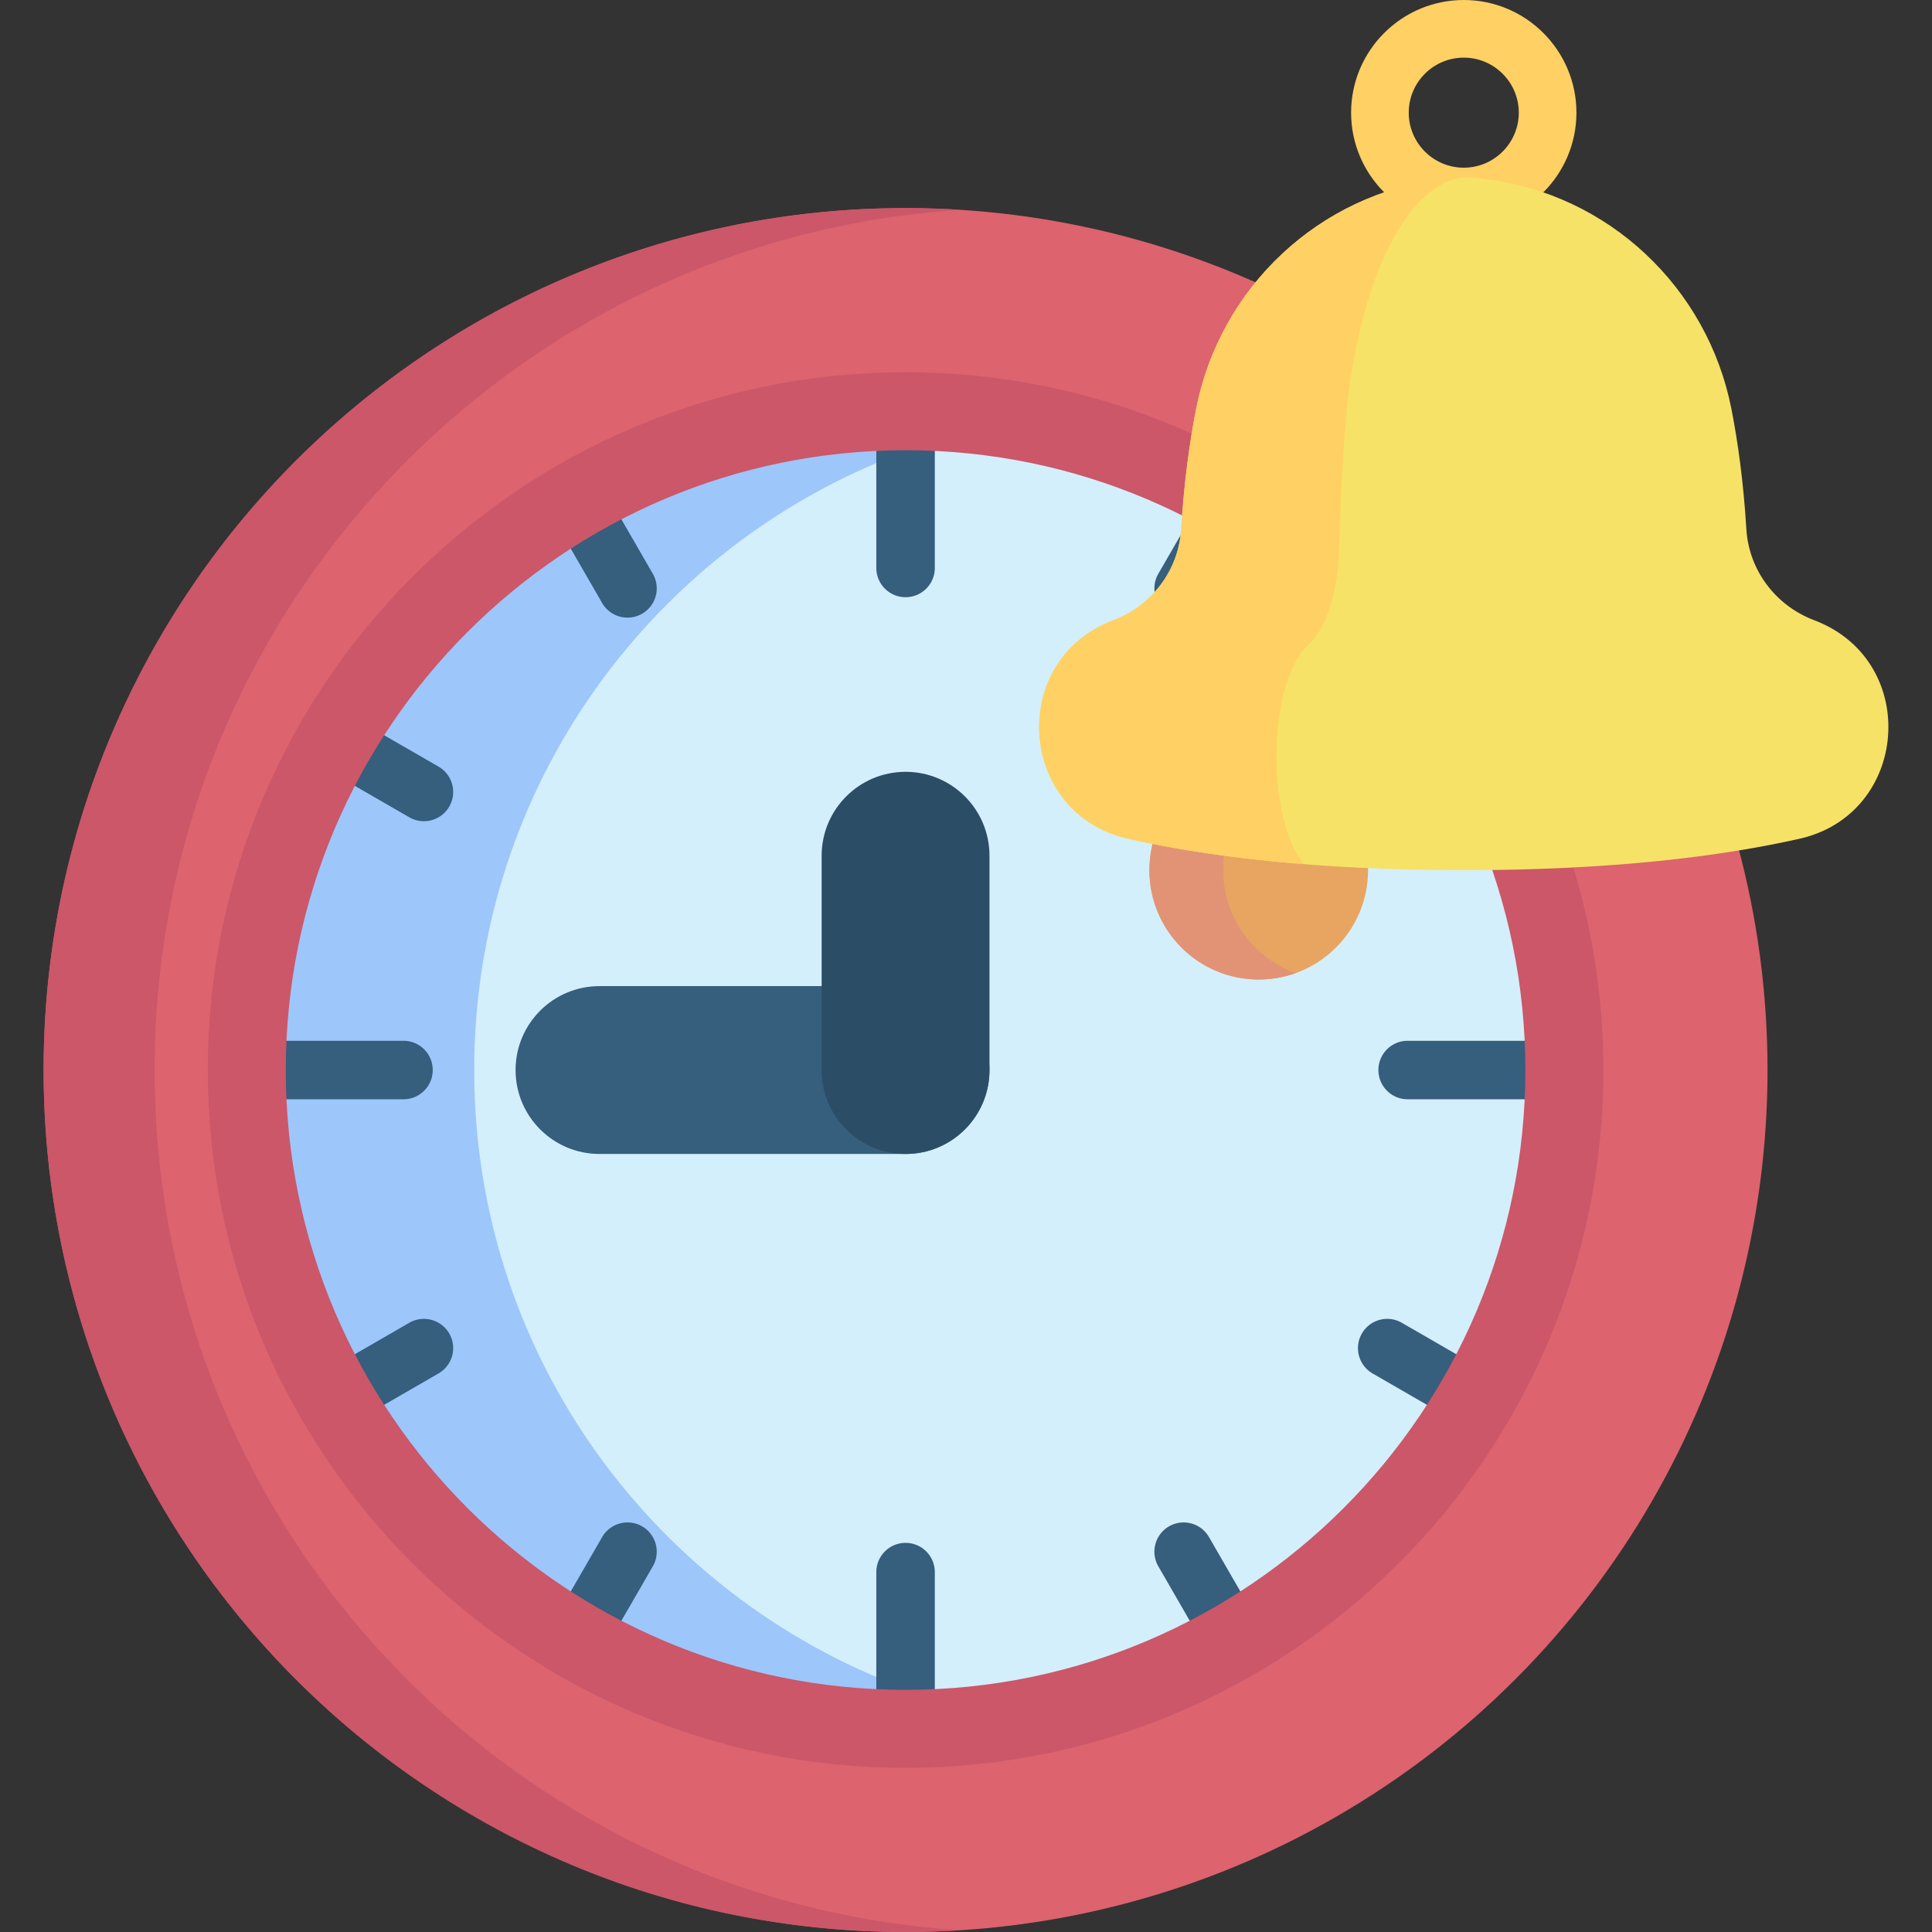 <svg height="512" width="512" xmlns="http://www.w3.org/2000/svg"><rect width="100%" height="100%" fill="#333333" stroke="none"/><circle cx="239.985" cy="283.571" fill="#dd636e" r="228.428"/><path d="M254.65 511.54c-4.848.297-9.742.46-14.664.46-126.166 0-228.43-102.279-228.43-228.429S113.82 55.142 239.986 55.142c4.923 0 9.816.163 14.664.46-119.286 7.62-213.676 106.771-213.676 227.969s94.39 220.348 213.676 227.969z" fill="#cb5769"/><circle cx="239.985" cy="283.571" fill="#d3effb" r="174.586"/><path d="M270.49 455.627a174.263 174.263 0 01-29.758 2.535c-96.422 0-174.591-78.17-174.591-174.591S144.31 108.98 240.732 108.98c10.142 0 20.091.86 29.758 2.535-82.232 14.116-144.818 85.776-144.818 172.056s62.586 157.94 144.818 172.056z" fill="#9dc6fb"/><path d="M239.985 305.812h-81.112c-12.283 0-22.241-9.958-22.241-22.241s9.958-22.241 22.241-22.241h81.112c12.283 0 22.241 9.958 22.241 22.241s-9.958 22.241-22.241 22.241z" fill="#365e7d"/><path d="M239.985 305.812c-12.283 0-22.241-9.958-22.241-22.241v-56.79c0-12.283 9.958-22.241 22.241-22.241s22.241 9.958 22.241 22.241v56.79c0 12.283-9.958 22.241-22.241 22.241z" fill="#2b4d66"/><path d="M239.985 158.264a7.75 7.75 0 01-7.751-7.751v-34.977c0-4.281 3.47-7.751 7.751-7.751s7.751 3.47 7.751 7.751v34.977a7.751 7.751 0 01-7.751 7.751zm0 301.092a7.75 7.75 0 01-7.751-7.751v-34.977c0-4.281 3.47-7.751 7.751-7.751s7.751 3.47 7.751 7.751v34.977a7.751 7.751 0 01-7.751 7.751zM408.02 291.322h-34.977c-4.281 0-7.751-3.47-7.751-7.751s3.47-7.751 7.751-7.751h34.977a7.75 7.75 0 110 15.502zm-301.092 0H71.95c-4.281 0-7.751-3.47-7.751-7.751s3.47-7.751 7.751-7.751h34.977c4.281 0 7.751 3.47 7.751 7.751s-3.47 7.751-7.75 7.751zm260.707-73.694a7.75 7.75 0 01-3.883-14.465l17.88-10.323a7.75 7.75 0 0110.588 2.837 7.75 7.75 0 01-2.837 10.588l-17.88 10.323a7.71 7.71 0 01-3.868 1.04zM94.469 375.341a7.75 7.75 0 01-3.883-14.465l17.88-10.323a7.75 7.75 0 117.751 13.425l-17.88 10.323a7.71 7.71 0 01-3.868 1.04zM313.673 163.68a7.75 7.75 0 01-6.705-11.628l10.323-17.88a7.75 7.75 0 0110.588-2.837 7.75 7.75 0 012.837 10.588l-10.323 17.88a7.75 7.75 0 01-6.72 3.877zM155.961 436.846a7.75 7.75 0 01-6.705-11.628l10.323-17.88a7.75 7.75 0 0110.588-2.837 7.75 7.75 0 012.837 10.588l-10.323 17.88a7.751 7.751 0 01-6.72 3.877zm10.336-273.166a7.748 7.748 0 01-6.72-3.877l-10.323-17.88a7.75 7.75 0 012.837-10.588 7.75 7.75 0 0110.588 2.837l10.323 17.88a7.75 7.75 0 01-6.705 11.628zm157.712 273.166a7.748 7.748 0 01-6.72-3.877l-10.323-17.88a7.75 7.75 0 1113.425-7.751l10.323 17.88a7.75 7.75 0 01-6.705 11.628zM112.335 217.628a7.71 7.71 0 01-3.868-1.04l-17.88-10.323a7.75 7.75 0 01-2.837-10.588 7.75 7.75 0 0110.588-2.837l17.88 10.323a7.75 7.75 0 01-3.883 14.465zM385.5 375.341a7.71 7.71 0 01-3.868-1.04l-17.88-10.323a7.75 7.75 0 01-2.837-10.588 7.75 7.75 0 0110.588-2.837l17.88 10.323a7.75 7.75 0 01-3.883 14.465z" fill="#365e7d"/><path d="M239.985 468.492c-101.965 0-184.92-82.955-184.92-184.921S138.019 98.65 239.985 98.65s184.921 82.955 184.921 184.921-82.956 184.921-184.921 184.921zm0-349.172c-90.568 0-164.251 73.683-164.251 164.251s73.683 164.251 164.251 164.251 164.251-73.683 164.251-164.251S330.553 119.32 239.985 119.32z" fill="#cb5769"/><path d="M387.913 59.714c-16.463 0-29.857-13.394-29.857-29.857C358.057 13.394 371.45 0 387.913 0s29.857 13.394 29.857 29.857-13.394 29.857-29.857 29.857zm0-44.439c-8.04 0-14.582 6.542-14.582 14.582 0 8.041 6.542 14.582 14.582 14.582s14.582-6.542 14.582-14.582c0-8.041-6.542-14.582-14.582-14.582z" fill="#ffd064"/><circle cx="333.577" cy="230.608" fill="#e7a561" r="28.973"/><path d="M343.358 257.88a28.826 28.826 0 01-9.781 1.701c-16.002 0-28.973-12.971-28.973-28.973s12.971-28.973 28.973-28.973c3.428 0 6.723.599 9.781 1.701-11.191 4-19.192 14.698-19.192 27.272s8.001 23.271 19.192 27.272z" fill="#e29375"/><path d="M387.913 230.608c39.587 0 68.408-3.708 88.948-8.323 29.04-6.525 32.115-46.746 4.446-57.713-.25-.099-.499-.197-.746-.292-10.093-3.908-17.093-13.232-17.756-24.035-.762-12.423-2.219-22.99-3.949-31.812-6.332-32.288-32.63-57.052-65.295-61-3.55-.429-5.649-.447-5.649-.447s-2.099.018-5.649.447c-32.665 3.948-58.962 28.713-65.295 61-1.73 8.822-3.188 19.389-3.949 31.812-.662 10.803-7.663 20.126-17.755 24.035-.247.096-.496.193-.746.292-27.669 10.967-24.594 51.188 4.446 57.713 20.542 4.615 49.363 8.323 88.949 8.323z" fill="#f6e266"/><path d="M387.911 46.979s-.925.018-2.485.476c-14.407 4.159-26.012 30.242-28.805 64.246-.758 9.296-1.401 20.425-1.736 33.511-.291 11.376-3.384 21.192-7.834 25.316-.106.097-.22.203-.326.308-11.129 10.521-10.979 46.666-1.163 58.174-18.892-1.507-34.242-3.956-46.596-6.732-29.034-6.521-32.118-46.746-4.441-57.707.247-.106.493-.203.74-.291 10.098-3.912 17.095-13.235 17.755-24.038.767-12.424 2.221-22.99 3.948-31.81 6.336-32.295 32.63-57.055 65.294-61.003 3.552-.432 5.649-.45 5.649-.45z" fill="#ffd064"/></svg>